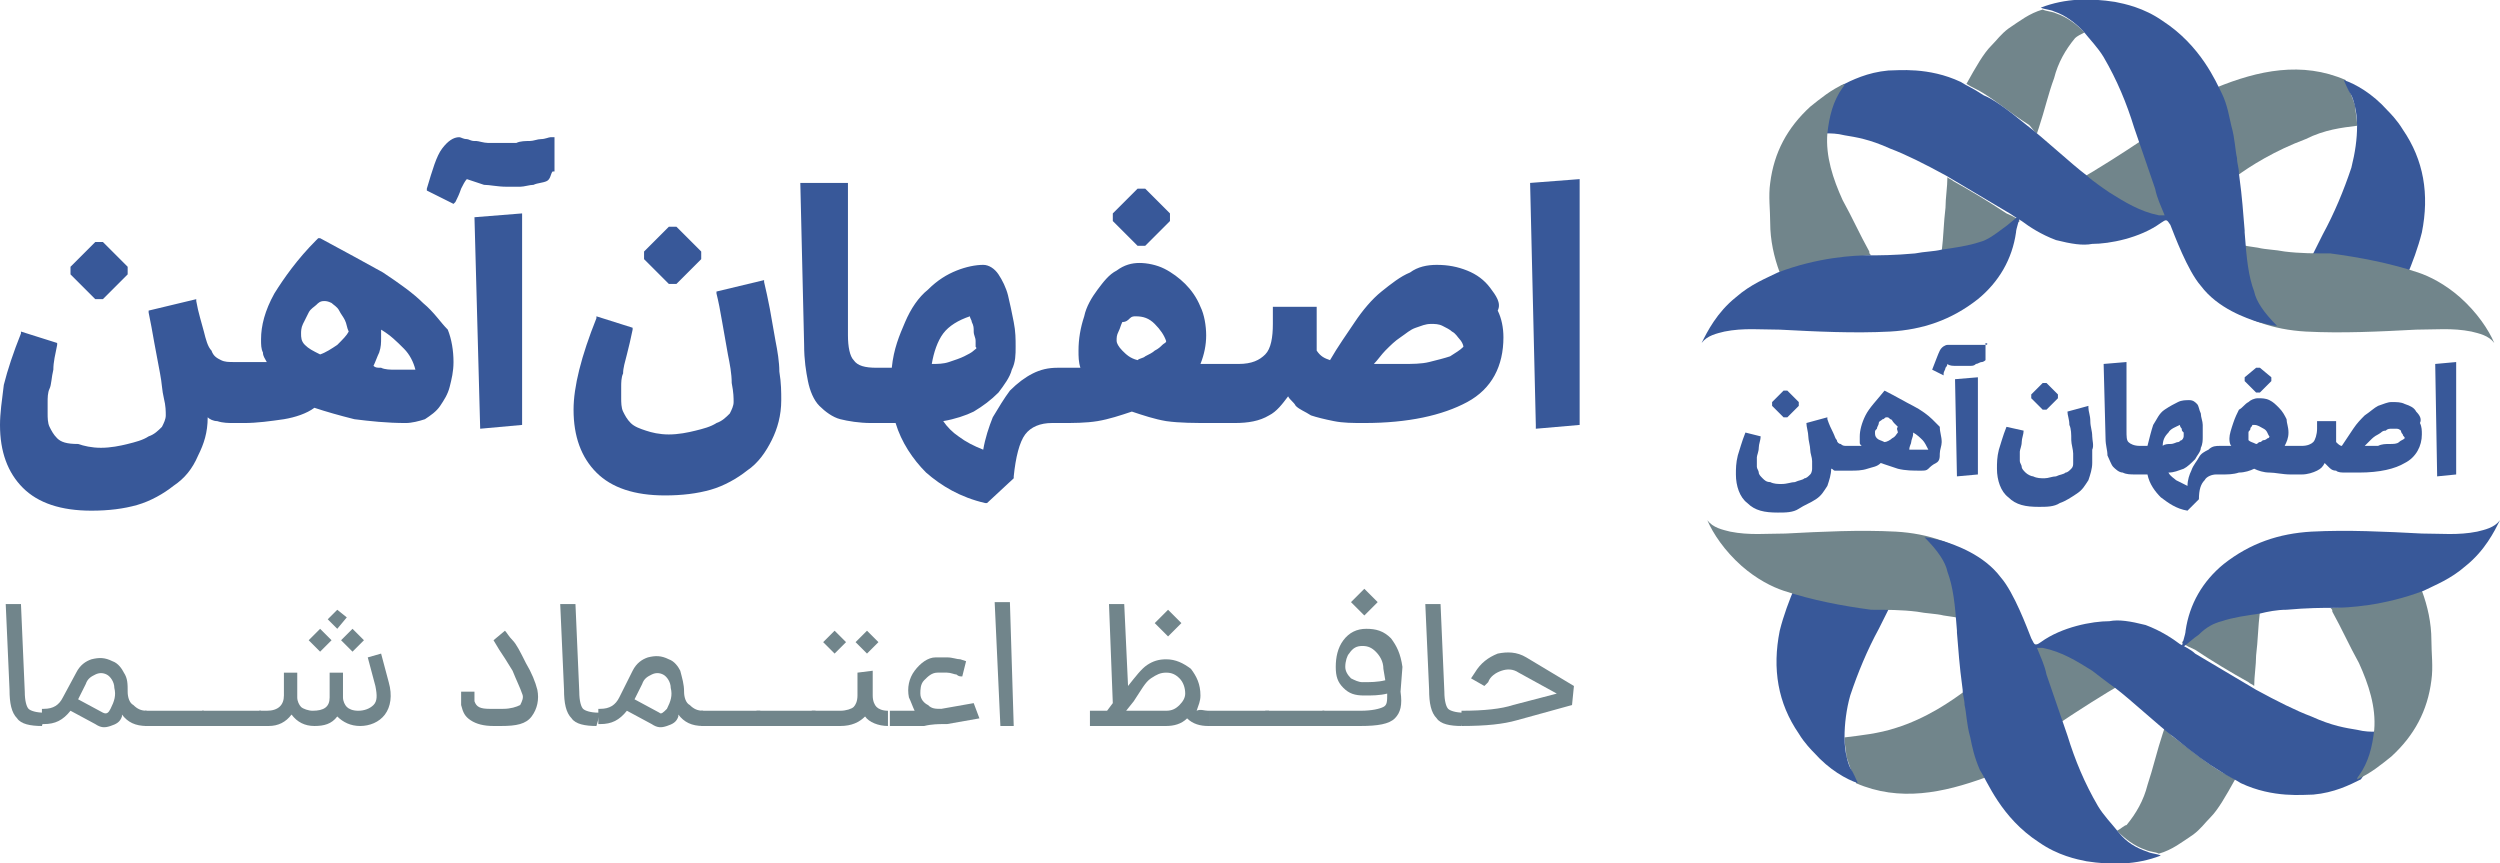 <svg enable-background="new 0 0 131.2 45.3" viewBox="0 0 131.2 45.3" xmlns="http://www.w3.org/2000/svg"><path d="m125.7 22.5c-.1 0-.2 0-.3 0s-.2 0-.3.1-.2.1-.4.2c-.1.1-.2.2-.4.3-.1.1-.2.2-.3.3h.7c.2 0 .4 0 .6-.1.2 0 .4-.1.5-.1s.2-.1.3-.2c0-.1-.1-.1-.1-.2-.1-.1-.1-.1-.2-.2.1 0 0-.1-.1-.1z" fill="none"/><path d="m118 22.9s0 .1.1.2.2.2.4.2c.1 0 .1 0 .2-.1.1 0 .1-.1.2-.1s.1-.1.2-.1c0 0 .1-.1.1-.1 0-.2-.1-.3-.3-.4-.1-.1-.3-.2-.5-.2-.1 0-.1 0-.1 0-.1 0-.1.1-.1.1s-.1.1-.1.2c-.1.2-.1.3-.1.3z" fill="none"/><path d="m100.7 23.5h.5c0-.2-.1-.4-.3-.5s-.3-.3-.5-.4v.1c0 .1 0 .3-.1.4 0 .1-.1.2-.2.3h.2c.2.1.3.1.4.1z" fill="none"/><path d="m99.3 22.2c-.1-.1-.1-.1-.2-.2-.1 0-.1-.1-.2-.1s-.1 0-.2.1c-.1 0-.1.1-.2.2s-.1.2-.1.3-.1.2-.1.2c0 .1 0 .2.1.3s.2.2.4.2c.1 0 .3-.1.4-.2s.2-.2.3-.3c0-.1-.1-.2-.1-.2.1-.2 0-.3-.1-.3z" fill="none"/><path d="m114.6 23.1v-.1c0-.1 0-.1 0-.2s0-.1-.1-.2c0-.1 0-.1-.1-.2-.3.1-.5.2-.6.4s-.2.4-.3.7c.1 0 .3 0 .4-.1.1 0 .3-.1.4-.1s.2-.1.3-.2z" fill="none"/><path d="m93.8 21.9.6-.6v-.2l-.6-.6h-.2l-.6.6v.2l.6.6z" fill="#385899"/><path d="m101.4 22c-.2-.2-.6-.5-1-.7s-.9-.5-1.5-.8c-.4.5-.8.9-1 1.3s-.3.8-.3 1.1v.3c0 .1 0 .1.1.2-.1 0-.1 0-.2 0s-.2 0-.3 0h-.2-.1c-.1 0-.2 0-.3-.1-.1 0-.2-.1-.2-.2-.1-.1-.1-.2-.2-.4s-.2-.4-.3-.7v-.1l-1.1.3c0 .2.1.5.1.7s.1.5.1.7.1.4.1.6v.4s0 .2-.1.3-.2.2-.3.2c-.1.1-.3.1-.5.2-.2 0-.4.1-.7.1-.2 0-.4 0-.6-.1-.2 0-.3-.1-.4-.2s-.2-.2-.2-.3-.1-.2-.1-.3 0-.2 0-.2c0-.1 0-.2 0-.3s.1-.3.1-.5.1-.4.1-.6l-.8-.2c-.2.5-.3.9-.4 1.2-.1.4-.1.7-.1 1 0 .6.2 1.2.6 1.5.4.4.9.5 1.6.5.4 0 .8 0 1.1-.2s.6-.3.9-.5.4-.4.6-.7c.1-.3.2-.6.2-.9.1 0 .1.1.2.1h.4.3.1c.3 0 .6 0 .9-.1s.5-.1.7-.3c.3.1.6.2.9.3.4.1.8.1 1.2.1.2 0 .3 0 .4-.1s.2-.2.4-.3.2-.3.2-.5.1-.4.1-.6c0-.3-.1-.5-.1-.8 0 0-.2-.2-.4-.4zm-1.8.7c-.1.1-.1.2-.3.3-.1.1-.3.2-.4.2-.2-.1-.3-.1-.4-.2s-.1-.2-.1-.3 0-.1.1-.2c0-.1.1-.2.1-.3s.1-.1.2-.2c.1 0 .1-.1.2-.1s.1 0 .2.1c.1 0 .1.1.2.2s.1.1.2.2c-.1.1 0 .2 0 .3zm.7.5c0-.1.1-.3.1-.4v-.1c.2.1.4.3.5.4s.2.3.3.5c-.1 0-.3 0-.5 0-.1 0-.2 0-.3 0s-.1 0-.2 0c0-.2.1-.3.1-.4z" fill="#385899"/><path d="m102.7 25 1.1-.1v-5.1l-1.2.1z" fill="#385899"/><path d="m104.2 18.1c-.1 0-.2 0-.3 0s-.2 0-.3 0c-.3 0-.5 0-.7 0-.1 0-.2 0-.3 0-.1 0-.1 0-.2 0s-.1 0-.2 0-.3.1-.4.3-.2.5-.4 1l.6.3v-.1c0-.1.1-.2.1-.3.1-.1.1-.2.1-.2.1.1.3.1.4.1h.5.3c.1 0 .2 0 .3-.1.1 0 .2-.1.3-.1s.2-.1.2-.1v-.9h-.1c.3 0 .2.1.1.1z" fill="#385899"/><path d="m109.8 22.9c0-.3-.1-.5-.1-.8s-.1-.5-.1-.7v-.1l-1.1.3c0 .2.1.4.1.7.1.2.1.5.1.8 0 .2.1.5.1.7v.5c0 .1 0 .2-.1.3s-.2.2-.3.2c-.1.1-.3.1-.5.2-.2 0-.4.1-.6.1s-.4 0-.6-.1c-.1 0-.3-.1-.4-.2s-.2-.2-.2-.3-.1-.2-.1-.3 0-.2 0-.2c0-.1 0-.2 0-.3s.1-.3.1-.5.1-.4.1-.6l-.9-.2c-.2.5-.3.9-.4 1.2-.1.4-.1.7-.1 1 0 .6.2 1.2.6 1.5.4.4.9.5 1.6.5.4 0 .8 0 1.1-.2.3-.1.6-.3.9-.5s.4-.4.6-.7c.1-.3.2-.6.2-.9 0-.2 0-.4 0-.7.1-.2 0-.5 0-.7z" fill="#385899"/><path d="m107.4 21.5.6-.6v-.2l-.6-.6h-.2l-.6.6v.2l.6.6z" fill="#385899"/><path d="m118.6 20.6.6-.6v-.2l-.6-.5h-.2l-.6.5v.2l.6.6z" fill="#385899"/><path d="m126.8 21.6c-.1-.2-.3-.3-.6-.4-.2-.1-.4-.1-.7-.1-.2 0-.4.1-.7.2-.2.1-.4.3-.7.5-.2.2-.4.4-.6.7s-.4.6-.6.9c-.1 0-.2-.1-.3-.2 0-.2 0-.3 0-.5s0-.4 0-.5v-.1h-1v.4c0 .3-.1.6-.2.7s-.3.2-.6.2h-.2-.1-.6c.1-.2.2-.4.2-.7s-.1-.5-.1-.7c-.1-.2-.2-.4-.4-.6s-.3-.3-.5-.4-.4-.1-.6-.1-.4.1-.5.2c-.2.1-.3.3-.5.4-.1.2-.2.4-.3.7s-.2.6-.2.8c0 .1 0 .3.1.4h-.4-.1-.1c-.2 0-.4 0-.6.2-.2.1-.4.2-.5.4s-.3.4-.4.7c-.1.2-.2.5-.2.8-.2-.1-.4-.2-.6-.3-.1-.1-.3-.2-.4-.4.3 0 .5-.1.8-.2.2-.1.4-.3.6-.5.1-.2.3-.4.3-.6.1-.2.1-.4.1-.6s0-.4 0-.6-.1-.4-.1-.6c-.1-.2-.1-.4-.2-.5s-.2-.2-.4-.2-.4 0-.6.1-.4.2-.7.4-.4.5-.6.8c-.1.3-.2.7-.3 1.1h-.2-.1-.1c-.3 0-.5-.1-.6-.2s-.1-.3-.1-.6v-3.6l-1.2.1.1 3.9c0 .4.1.6.1.9.1.2.2.5.3.6s.3.3.5.3c.2.1.4.1.7.1h.2.1.3c.1.5.4.9.7 1.2.4.3.8.6 1.4.7l.6-.6c0-.5.1-.8.3-1 .1-.2.4-.3.6-.3h.1.1.1c.3 0 .6 0 .9-.1.3 0 .6-.1.8-.2.2.1.5.2.8.2s.7.1 1.1.1h.3.1.2c.3 0 .6-.1.8-.2s.3-.2.4-.4c.1.1.1.1.2.2s.2.2.4.2c.1.1.3.1.5.1h.7c1.1 0 1.9-.2 2.4-.5.6-.3.9-.9.9-1.5 0-.2 0-.4-.1-.6.1-.2 0-.4-.2-.6zm-.7 1.2c0 .1.1.1.1.2-.1.1-.2.1-.3.2s-.3.1-.5.1-.4 0-.6.1c-.2 0-.4 0-.7 0 .1-.1.2-.2.3-.3s.2-.2.4-.3.2-.2.4-.2c.1-.1.2-.1.3-.1h.3c.1 0 .2.1.2.1 0 .1.1.2.1.2zm-7.9-.5h.1c.2 0 .3.1.5.2s.2.3.3.4c0 0 0 .1-.1.1 0 0-.1.1-.2.1s-.1.1-.2.1-.1.1-.2.1c-.2-.1-.3-.1-.4-.2 0-.1 0-.1 0-.2s0-.1 0-.2.1-.1.1-.2.1-.1.1-.2zm-3.7.8c-.1 0-.1.1-.2.1s-.2.1-.4.1c-.1 0-.3 0-.4.1 0-.3.1-.5.3-.7.1-.2.4-.3.6-.4 0 0 0 .1.1.2 0 .1 0 .1.1.2v.2s0 .1-.1.2c.1 0 .1 0 0 0z" fill="#385899"/><path d="m127.8 19.1.1 5.8v.1l1-.1v-5.9z" fill="#385899"/><path d="m109.4 1.7c-.4-.4-.9-.8-1.5-1-.2-.1-.5-.1-.7-.2-.7.2-1.2.6-1.8 1-.4.3-.6.6-.9.9-.4.4-.8 1.1-1.3 2 .3.2.6.3.9.5.8.5 1.5 1.1 2.3 1.6.2.1.3.4.5.5 0 0 .1-.3.1-.3.3-.9.5-1.8.8-2.6.2-.8.6-1.5 1.1-2.1.1-.1.3-.2.5-.3z" fill="#71858b"/><path d="m109 9.5c.6.2 1 .5 1.3.6 1.3.7 1.8 1.1 2.7 1.3.4.1.8.1 1 0-.2-.5-.4-1-.6-1.4-.3-.9-.6-1.8-.9-2.7-1.2.8-2.3 1.5-3.5 2.2z" fill="#71858b"/><path d="m123.7 6.6c0-.4-.1-.8-.1-1 0-.1-.1-.3-.2-.6s-.2-.4-.2-.5c-.1-.1-.1-.2-.1-.3-2.3-1-4.6-.5-6.8.4 0 .1.1.1.1.2.1.1.1.3.1.3 0 .2.1.3.3 1.6.2 1.2.2 1.3.3 1.9.1.3.1.5.2.7.8-.6 2.1-1.4 3.7-2 1-.5 1.9-.6 2.7-.7z" fill="#71858b"/><path d="m106 11.6c-.2-.2-.5-.3-.7-.4-.9-.6-1.9-1.2-2.8-1.7-.1-.1-.2-.1-.3-.2 0 .5-.1 1.1-.1 1.6-.1.8-.1 1.5-.2 2.3.7-.1 1.2.4 1.8.2.5-.1 1.1-.9 1.5-1.2.1-.1.3-.2.4-.3z" fill="#71858b"/><path d="m124.2 14c.7.1 1.4.3 2.1.5.3-.7.6-1.5.8-2.3.4-2 .1-3.8-1-5.4-.3-.5-.7-.9-.8-1-.8-.9-1.7-1.4-2.3-1.6.1.2.2.5.4.8.1.2.3.8.3 1.6 0 .7-.1 1.4-.3 2.2-.4 1.2-.9 2.4-1.5 3.5-.2.4-.5 1-.7 1.4-.1 0 2.2.2 3 .3z" fill="#385899"/><path d="m126.9 14.3c.6.2 1.4.6 2.2 1.3.9.8 1.5 1.7 1.8 2.4-.3-.4-.8-.5-1.2-.6-1-.2-1.9-.1-2.9-.1-1.9.1-3.9.2-5.8.1-1.7-.1-3.2-.6-4.6-1.7-1.1-.9-1.8-2.1-2-3.5 0-.2-.2-.7-.2-.9.2-.4.7.7.9.8.4.2.9.4 1.4.5.7.2 1.3.3 2 .4.4.1.9.1 1.4.2.8.1 1.6.1 2.4.1 1.5.2 3.1.5 4.6 1z" fill="#71858b"/><path d="m113.5 1.1c-1-.7-2-.9-2.5-1-1.3-.2-2.6-.2-3.9.3.2.1.5.1.7.2.6.2 1.1.6 1.5 1 .4.5.8.9 1.1 1.4.7 1.2 1.2 2.4 1.6 3.7l1.1 3.2c.1.5.3.9.5 1.4-.1 0-.2 0-.3 0-1-.2-1.8-.7-2.6-1.2 0 0-.9-.6-1.2-.9-.8-.6-2.3-2-3.1-2.6-1.1-.9-1.8-1.4-2.3-1.6-.6-.4-.9-.5-1.2-.7-1.7-.8-3.3-.6-3.8-.6-1.1.1-1.9.5-2.5.8-.2.3-.6.8-.7 1.3s-.1.9-.1 1.2c.3 0 .6 0 1 .1.6.1 1.3.2 2.4.7.8.3 1.8.8 2.9 1.4l3.2 1.9c.2.1.6.4.8.5.4.3 1 .7 1.8 1 .8.2 1.4.3 1.9.2.9 0 2.5-.3 3.6-1.1.3-.2.3-.2.5.1.2.5.9 2.4 1.6 3.2.9 1.2 2.4 1.7 3 1.9.4.1.8.2 1 .2-.7-.7-1.1-1.3-1.2-1.8-.3-.8-.4-1.7-.5-3.1v-.1c-.1-1.1-.1-1.5-.3-3 0-.3-.1-.5-.1-.8-.1-.4-.1-1-.3-1.7-.1-.4-.2-1.1-.5-1.7s-1.1-2.5-3.1-3.8z" fill="#385899"/><path d="m93.4 14.3c1.5-.5 3.1-.8 4.8-.9-.1-.1-.1-.1-.1-.2-.5-.9-.9-1.8-1.4-2.7-.5-1.1-.9-2.3-.8-3.5.1-.9.3-1.7.8-2.4 0 0 .1-.1.1-.2-.7.3-1.3.8-1.8 1.2-1.2 1.1-1.9 2.4-2.1 4-.1.7 0 1.4 0 2.1 0 .9.2 1.8.5 2.6z" fill="#71858b"/><path d="m103.9 12.7c-.6.2-1.3.3-2 .4-.4.1-.9.1-1.4.2-1.1.1-1.9.1-2.4.1-.8 0-2.7.1-4.8.9-.6.3-1.4.6-2.2 1.3-1 .8-1.5 1.8-1.8 2.4.3-.4.8-.5 1.2-.6 1-.2 1.9-.1 2.9-.1 1.9.1 3.9.2 5.8.1 1.7-.1 3.2-.6 4.6-1.7 1.1-.9 1.8-2.1 2-3.5 0-.2.2-.7.2-.9-.3.2-.6.5-.9.7-.4.3-.8.6-1.2.7z" fill="#385899"/><path d="m111.1 43.6c.4.4.9.8 1.5 1 .2.1.5.1.7.2.7-.2 1.2-.6 1.8-1 .4-.3.6-.6.9-.9.4-.4.8-1.1 1.3-2-.3-.2-.6-.3-.9-.5-.8-.5-1.5-1.1-2.3-1.7-.2-.1-.3-.4-.5-.5 0 0-.1.3-.1.3-.3.9-.5 1.8-.8 2.7-.2.8-.6 1.5-1.1 2.1-.1 0-.3.2-.5.3z" fill="#71858b"/><path d="m111.5 35.8c-.6-.2-1-.5-1.3-.6-1.3-.7-1.8-1.1-2.7-1.3-.4-.1-.8-.1-1 0 .2.5.4 1 .6 1.4.3.9.6 1.8.9 2.7 1.2-.8 2.3-1.5 3.5-2.2z" fill="#71858b"/><path d="m96.8 38.7c0 .4.1.8.1 1 0 0 .1.3.2.6s.2.4.2.5c.1.1.1.2.1.3 2.3 1 4.6.5 6.8-.3 0 0-.1-.1-.1-.2-.1-.1-.1-.3-.1-.3 0-.2-.1-.3-.3-1.5s-.2-1.3-.3-1.9c-.1-.3-.1-.5-.2-.7-.8.6-2.1 1.5-3.7 2-.9.3-1.9.4-2.7.5z" fill="#71858b"/><path d="m114.5 33.7c.2.2.5.3.7.4.9.6 1.9 1.2 2.8 1.7.1.1.2.1.3.2 0-.5.1-1.1.1-1.6.1-.8.1-1.5.2-2.3-.7.1-1.2-.4-1.8-.2-.5.1-1.1.9-1.5 1.2-.1.1-.3.2-.4.3z" fill="#71858b"/><path d="m96.3 31.3c-.7-.1-1.4-.3-2.1-.5-.3.7-.6 1.5-.8 2.3-.4 2-.1 3.8 1 5.4.3.5.7.9.8 1 .8.9 1.7 1.4 2.3 1.6-.1-.2-.2-.5-.4-.8-.1-.2-.3-.8-.3-1.6 0-.7.1-1.5.3-2.2.4-1.2.9-2.4 1.5-3.5.2-.4.5-1 .7-1.4.1 0-2.2-.2-3-.3z" fill="#385899"/><path d="m93.6 31c-.6-.2-1.4-.6-2.2-1.3-.9-.8-1.5-1.7-1.8-2.4.3.4.8.5 1.2.6 1 .2 1.9.1 2.9.1 1.9-.1 3.9-.2 5.8-.1 1.7.1 3.2.6 4.6 1.7 1.1.9 1.8 2.1 2 3.5 0 .2.2.7.2.9-.2.4-.7-.7-.9-.8-.4-.2-.9-.4-1.4-.5-.7-.2-1.3-.3-2-.4-.4-.1-.9-.1-1.4-.2-.8-.1-1.6-.1-2.4-.1-1.5-.2-3.1-.5-4.6-1z" fill="#71858b"/><path d="m107 44.2c1 .7 2 .9 2.5 1 1.3.2 2.6.2 3.9-.3-.2-.1-.5-.1-.7-.2-.6-.2-1.1-.5-1.5-1s-.8-.9-1.1-1.4c-.7-1.2-1.2-2.4-1.6-3.7l-1.1-3.2c-.1-.5-.3-.9-.5-1.4h.3c1 .2 1.8.7 2.6 1.2 0 0 .9.7 1.2.9.8.6 2.3 2 3.1 2.6 1.1.9 1.8 1.4 2.3 1.7.6.4.9.5 1.2.7 1.7.8 3.3.6 3.8.6 1.1-.1 1.9-.5 2.5-.8.2-.3.6-.8.7-1.3s.1-.9.1-1.2c-.3 0-.6 0-1-.1-.6-.1-1.3-.2-2.4-.7-.8-.3-1.8-.8-2.9-1.4l-3.2-1.9c-.2-.2-.6-.4-.8-.5-.4-.3-1-.7-1.8-1-.8-.2-1.4-.3-1.9-.2-.9 0-2.5.3-3.6 1.1-.3.2-.3.2-.5-.2-.2-.5-.9-2.4-1.6-3.2-.9-1.2-2.4-1.7-3-1.9-.4-.1-.8-.2-1-.2.7.7 1.1 1.3 1.2 1.8.3.8.4 1.7.5 3.1v.1c.1 1.1.1 1.5.3 3 0 .3.1.5.1.8.1.4.1 1 .3 1.7.1.5.2 1 .5 1.7.4.6 1.1 2.5 3.1 3.8z" fill="#385899"/><path d="m127.1 31c-1.5.5-3.1.8-4.8.9.1.1.1.1.1.2.5.9.9 1.8 1.4 2.7.5 1.1.9 2.3.8 3.5-.1.9-.3 1.7-.8 2.4 0 0-.1.1-.1.2.7-.3 1.3-.8 1.8-1.2 1.2-1.1 1.9-2.4 2.1-4 .1-.7 0-1.4 0-2.1 0-.9-.2-1.8-.5-2.6z" fill="#71858b"/><path d="m116.6 32.6c.6-.2 1.3-.3 2-.4.4-.1.9-.2 1.4-.2 1.1-.1 1.9-.1 2.4-.1.8 0 2.7-.1 4.8-.9.6-.3 1.4-.6 2.2-1.3 1-.8 1.5-1.8 1.8-2.4-.3.4-.8.5-1.2.6-1 .2-1.9.1-2.9.1-1.9-.1-3.9-.2-5.8-.1-1.7.1-3.2.6-4.6 1.7-1.1.9-1.8 2.1-2 3.5 0 .2-.2.7-.2.9.3-.2.6-.5.9-.7.4-.4.8-.6 1.2-.7z" fill="#385899"/><path d="m75.7 17.1c-.2-.1-.4-.1-.6-.1s-.5.1-.8.2-.5.3-.8.5-.5.5-.8.7c-.2.2-.4.4-.6.7h1.5c.5 0 1-.1 1.4-.1.4-.1.8-.2 1.1-.3s.5-.3.7-.5c0-.1-.1-.3-.2-.4-.1-.2-.2-.3-.4-.4-.1-.1-.3-.2-.5-.3z" fill="none"/><path d="m58.7 18c0 .1.1.2.3.5.2.2.5.4.8.5.1 0 .3-.1.4-.2.2-.1.3-.2.5-.3.1-.1.3-.2.4-.3s.1-.2.2-.2c-.1-.4-.3-.7-.6-.9-.3-.3-.6-.4-1-.4-.1 0-.2 0-.3.1s-.2.2-.3.3-.2.3-.2.5c-.1 0-.2.2-.2.4z" fill="none"/><path d="m20.7 19.3h1.1c-.1-.4-.3-.8-.6-1.1s-.7-.6-1.2-1v.1.3c0 .3 0 .6-.1.9-.1.2-.2.5-.3.7.1 0 .3 0 .4.1z" fill="none"/><path d="m17.7 16.3c-.1-.2-.3-.3-.4-.4s-.3-.1-.4-.1-.2.1-.4.2c-.1.1-.3.3-.4.4-.1.2-.2.4-.3.6s-.1.4-.1.5c0 .2.1.4.2.6.2.2.4.4.8.5.3-.1.6-.3.9-.5s.5-.5.6-.7c0-.2-.1-.4-.2-.5 0-.2-.1-.4-.3-.6z" fill="none"/><path d="m51.3 18.3c0-.1 0-.2 0-.3 0-.2-.1-.3-.1-.5s-.1-.3-.2-.5c0-.1-.1-.2-.1-.3-.6.2-1.1.5-1.4.9s-.5.9-.6 1.6c.3 0 .6-.1.9-.1.3-.1.6-.2.8-.3s.4-.2.5-.3c.1-.2.2-.2.2-.2z" fill="none"/><path d="m5.4 15.7 1.3-1.3v-.4l-1.3-1.3h-.4l-1.3 1.3v.4l1.3 1.3z" fill="#385899"/><path d="m22.2 15.9c-.5-.5-1.2-1-2.1-1.6-.9-.5-2-1.1-3.3-1.8h-.1l-.1.1c-1 1-1.7 2-2.2 2.8-.5.9-.7 1.7-.7 2.4 0 .3 0 .5.1.7 0 .2.1.3.2.5-.1 0-.3 0-.4 0-.2 0-.4 0-.7 0h-.3-.1-.2c-.3 0-.5 0-.7-.1s-.4-.2-.5-.5c-.2-.2-.3-.6-.4-1s-.3-1-.4-1.6v-.1l-2.5.6v.1c.1.5.2 1 .3 1.6.1.5.2 1.1.3 1.6s.1.9.2 1.3.1.7.1.9-.1.4-.2.6c-.2.2-.4.4-.7.5-.3.2-.7.3-1.1.4s-.9.2-1.4.2-.9-.1-1.2-.2c-.6 0-.9-.1-1.1-.3s-.3-.4-.4-.6-.1-.5-.1-.7 0-.3 0-.6c0-.2 0-.5.1-.7s.1-.6.2-1c0-.4.1-.8.2-1.3v-.1l-1.9-.6v.1c-.4 1-.7 1.9-.9 2.7-.1.8-.2 1.5-.2 2.1 0 1.4.4 2.5 1.2 3.3s2 1.2 3.6 1.2c.9 0 1.7-.1 2.4-.3s1.4-.6 1.9-1c.6-.4 1-.9 1.3-1.6.3-.6.5-1.2.5-2 .1.1.3.2.5.2.3.1.6.1.9.1h.2.1.2c.7 0 1.4-.1 2.1-.2.6-.1 1.2-.3 1.6-.6.6.2 1.3.4 2.1.6.8.1 1.7.2 2.7.2.3 0 .7-.1 1-.2.3-.2.6-.4.8-.7s.4-.6.5-1 .2-.8.2-1.3c0-.6-.1-1.2-.3-1.7-.4-.4-.7-.9-1.3-1.4zm-3.9 1.5c-.1.2-.3.4-.6.7-.3.2-.6.4-.9.5-.4-.2-.6-.3-.8-.5s-.2-.4-.2-.6c0-.1 0-.3.1-.5s.2-.4.3-.6.3-.3.4-.4.2-.2.4-.2c.1 0 .2 0 .4.1.1.1.3.2.4.4s.2.3.3.5.1.4.2.6zm1.6 1.1c.1-.3.1-.5.1-.8 0-.1 0-.2 0-.3v-.1c.5.3.8.6 1.2 1 .3.3.5.7.6 1.1-.3 0-.7 0-1.1 0-.2 0-.5 0-.7-.1-.2 0-.3 0-.4-.1.1-.2.2-.5.3-.7z" fill="#385899"/><path d="m25.2 22.5 2.2-.2v-11.1l-2.5.2z" fill="#385899"/><path d="m28.4 7.3c-.2 0-.4.1-.6.1s-.5 0-.7.1c-.6 0-1.1 0-1.5 0-.2 0-.5-.1-.6-.1h-.1c-.2 0-.3-.1-.4-.1-.2 0-.3-.1-.4-.1-.3 0-.6.2-.9.6s-.5 1.1-.8 2.1v.1l1.4.7.1-.1c.1-.2.2-.4.3-.7.1-.2.2-.4.3-.5.3.1.6.2.9.3.3 0 .7.1 1.2.1h.7c.2 0 .5-.1.7-.1.2-.1.5-.1.7-.2s.2-.4.3-.5h.1v-1.8h-.2c-.1 0-.3.1-.5.1z" fill="#385899"/><path d="m40.7 17.9c-.1-.6-.2-1.1-.3-1.7-.1-.5-.2-1-.3-1.4v-.1l-2.5.6v.1c.1.4.2.9.3 1.5s.2 1.1.3 1.7c.1.5.2 1 .2 1.5.1.5.1.8.1 1s-.1.4-.2.6c-.2.2-.4.4-.7.5-.3.2-.7.3-1.1.4s-.9.2-1.4.2-.9-.1-1.2-.2-.6-.2-.8-.4-.3-.4-.4-.6-.1-.5-.1-.7 0-.3 0-.6c0-.2 0-.5.1-.7 0-.3.1-.6.2-1s.2-.8.3-1.3v-.1l-1.9-.6v.1c-.4 1-.7 1.9-.9 2.7s-.3 1.5-.3 2.1c0 1.4.4 2.5 1.2 3.3s2 1.2 3.6 1.2c.9 0 1.7-.1 2.4-.3s1.4-.6 1.9-1c.6-.4 1-1 1.3-1.6s.5-1.3.5-2.1c0-.4 0-.9-.1-1.5 0-.5-.1-1.1-.2-1.6z" fill="#385899"/><path d="m35.5 14.9 1.3-1.3v-.4l-1.3-1.3h-.4l-1.3 1.3v.4l1.3 1.3z" fill="#385899"/><path d="m60.1 12.9 1.3-1.3v-.4l-1.3-1.3h-.4l-1.3 1.3v.4l1.3 1.3z" fill="#385899"/><path d="m78.2 15.1c-.3-.4-.7-.7-1.2-.9s-1-.3-1.6-.3c-.5 0-1 .1-1.4.4-.5.2-1 .6-1.5 1s-1 1-1.4 1.6-.9 1.3-1.3 2c-.3-.1-.5-.2-.7-.5 0-.4 0-.7 0-1.1s0-.8 0-1.1v-.1h-2.3v.9c0 .7-.1 1.3-.4 1.6s-.7.5-1.4.5h-.5-.1-1.4c.2-.5.3-1 .3-1.5s-.1-1.1-.3-1.5c-.2-.5-.5-.9-.8-1.2s-.7-.6-1.1-.8-.9-.3-1.3-.3-.8.1-1.2.4c-.4.2-.7.6-1 1s-.6.9-.7 1.4c-.2.6-.3 1.2-.3 1.8 0 .3 0 .6.1.9h-.9-.1-.2c-.5 0-.9.1-1.3.3s-.8.5-1.2.9c-.3.4-.6.9-.9 1.4-.2.5-.4 1.1-.5 1.7-.5-.2-.9-.4-1.3-.7-.3-.2-.6-.5-.8-.8.6-.1 1.2-.3 1.6-.5.5-.3.9-.6 1.3-1 .3-.4.6-.8.7-1.2.2-.4.2-.8.2-1.2s0-.8-.1-1.3-.2-1-.3-1.4-.3-.8-.5-1.1-.5-.5-.8-.5c-.4 0-.9.1-1.4.3s-1 .5-1.5 1c-.5.4-.9 1-1.2 1.7s-.6 1.4-.7 2.4h-.5-.1-.2c-.6 0-1-.1-1.2-.4-.2-.2-.3-.7-.3-1.3v-8h-2.5l.2 8.5c0 .8.1 1.4.2 1.9s.3 1 .6 1.3.7.6 1.1.7 1 .2 1.6.2h.4.1.8c.3 1 .9 1.9 1.6 2.6.8.7 1.8 1.3 3.1 1.6h.1l1.4-1.3v-.1c.1-1 .3-1.8.6-2.2s.8-.6 1.4-.6h.3.1.1c.6 0 1.3 0 1.9-.1s1.2-.3 1.8-.5c.6.2 1.2.4 1.8.5.7.1 1.5.1 2.4.1h.6.1.5c.7 0 1.3-.1 1.8-.4.4-.2.7-.6 1-1 .1.2.3.3.4.5.2.2.5.3.8.5.3.1.7.2 1.2.3s1 .1 1.6.1c2.3 0 4.1-.4 5.4-1.1s1.9-1.9 1.9-3.4c0-.5-.1-1-.3-1.4.2-.4-.1-.8-.4-1.2zm-1.6 2.7c.1.1.2.3.2.4-.2.2-.4.3-.7.5-.3.1-.7.2-1.1.3s-.9.1-1.4.1-1 0-1.5 0c.2-.2.4-.5.6-.7.3-.3.5-.5.8-.7s.5-.4.8-.5.5-.2.8-.2c.2 0 .4 0 .6.1s.4.2.5.3c.2.1.3.3.4.4zm-17.3-1.1c.1-.1.2-.1.3-.1.4 0 .7.1 1 .4s.5.6.6.9c0 .1-.1.1-.2.2s-.2.2-.4.3c-.1.1-.3.2-.5.3-.1.1-.3.1-.4.2-.4-.1-.6-.3-.8-.5s-.3-.4-.3-.5c0-.2 0-.3.1-.5s.1-.3.2-.5c.2 0 .3-.1.4-.2zm-8.2 1.7c-.1.1-.3.2-.5.3s-.5.2-.8.3-.6.1-.9.1c.1-.6.3-1.2.6-1.6s.8-.7 1.4-.9c0 .1.1.2.1.3.1.2.1.3.1.5s.1.3.1.5v.3c.1.1 0 .1-.1.2z" fill="#385899"/><path d="m80.3 9.6.3 12.7v.2l2.3-.2v-12.9z" fill="#385899"/><g fill="#71858b"><path d="m2.2 38.1c-.6 0-1.1-.1-1.3-.4-.3-.3-.4-.8-.4-1.5l-.2-4.5h.8l.2 4.6c0 .5.1.8.2.9s.4.2.8.2h.1z"/><path d="m6.7 36.3c0 .3.1.6.3.7.2.2.4.3.7.3v.8c-.6 0-1-.2-1.3-.6v.1c-.1.3-.3.4-.6.5s-.5.1-.8-.1l-1.3-.7c-.4.5-.8.7-1.4.7h-.1v-.8h.1c.5 0 .8-.2 1-.6l.7-1.3c.2-.4.5-.6.8-.7.4-.1.7-.1 1.1.1.3.1.5.4.6.6.2.3.2.6.2 1zm-.9.9c.2-.4.3-.7.2-1.1 0-.3-.2-.6-.4-.7s-.4-.1-.6 0-.4.2-.5.5l-.4.8 1.3.7c.2.1.3 0 .4-.2z"/><path d="m7.6 38.1v-.8h3.1v.8z"/><path d="m10.6 38.1v-.8h3.1v.8z"/><path d="m20.4 35.8c.2.7.1 1.3-.2 1.7s-.8.6-1.3.6-.9-.2-1.2-.5c-.3.4-.7.5-1.2.5s-.9-.2-1.2-.6c-.3.4-.7.6-1.2.6h-.5v-.8h.4c.6 0 .9-.3.9-.8v-1.2h.7v1.2.1c0 .2.1.4.2.5s.4.2.6.2c.6 0 .9-.2.9-.7v-.1-1.2h.7v1.2.1c0 .2.1.4.2.5s.3.2.6.2.6-.1.8-.3.2-.5.1-1l-.4-1.5.7-.2zm-3-2.2-.6.6-.6-.6.6-.6zm.8-1.2-.5.6-.5-.5.5-.5zm.3 1.8-.6-.6.6-.6.6.6z"/><path d="m25.9 38.1c-.5 0-.9-.1-1.2-.3s-.4-.4-.5-.8v-.7h.7v.5c.1.3.3.4.8.4h.7c.4 0 .7-.1.9-.2.1-.2.2-.4.1-.6-.1-.3-.3-.7-.5-1.2-.3-.5-.5-.8-.7-1.1l-.3-.5.6-.5c.1.1.2.3.4.5s.4.6.7 1.2c.3.5.5 1 .6 1.4.1.5 0 1-.3 1.4s-.8.5-1.6.5z"/><path d="m31.3 38.1c-.6 0-1.1-.1-1.3-.4-.3-.3-.4-.8-.4-1.5l-.2-4.5h.8l.2 4.6c0 .5.1.8.2.9s.4.2.8.2h.1z"/><path d="m35.9 36.3c0 .3.1.6.3.7.2.2.4.3.7.3v.8c-.6 0-1-.2-1.3-.6v.1c-.1.3-.3.4-.6.5s-.5.1-.8-.1l-1.3-.7c-.4.5-.8.7-1.4.7h-.1v-.8h.1c.5 0 .8-.2 1-.6l.7-1.4c.2-.4.5-.6.8-.7.4-.1.7-.1 1.1.1.3.1.5.4.6.6.1.4.2.7.2 1.1zm-.9.9c.2-.4.3-.7.2-1.1 0-.3-.2-.6-.4-.7s-.4-.1-.6 0-.4.2-.5.5l-.4.8 1.3.7c.1.1.2 0 .4-.2z"/><path d="m36.8 38.1v-.8h3.1v.8z"/><path d="m39.7 38.1v-.8h3.1v.8z"/><path d="m45.8 36.5c0 .3.1.5.2.6s.3.2.6.2v.8c-.5 0-1-.2-1.2-.5-.3.3-.7.5-1.3.5h-1.5v-.8h1.5c.3 0 .6-.1.7-.2s.2-.3.2-.6v-1.2l.8-.1zm-1.4-2.8-.6.6-.6-.6.6-.6zm1.7 0-.6.6-.6-.6.6-.6z"/><path d="m51.4 37.7-1.7.3h-.2c-.2 0-.6 0-1 .1-.5 0-.9 0-1.2 0h-.5-.1v-.8h.1 1.2c-.1-.2-.2-.5-.3-.7-.1-.5 0-1 .3-1.4s.7-.7 1.1-.7h.6c.3 0 .5.1.7.1l.3.1-.2.8c-.1 0-.2 0-.3-.1-.1 0-.3-.1-.5-.1s-.4 0-.5 0c-.3 0-.5.2-.7.4s-.2.5-.2.7c0 .3.2.5.4.6.2.2.4.2.7.2l1.7-.3z"/><path d="m52.5 38.1-.3-6.5h.8l.2 6.5z"/><path d="m63.4 37.3h.1v.8h-.1c-.4 0-.8-.1-1.1-.4-.3.3-.7.4-1.1.4h-4v-.8h.9l.3-.4-.2-5.2h.8l.2 4.3c.4-.5.7-.9 1-1.1s.6-.3 1-.3c.5 0 .9.2 1.3.5.3.4.5.8.5 1.4 0 .3-.1.5-.2.8.2-.1.4 0 .6 0zm-2.2 0c.3 0 .5-.1.7-.3s.3-.4.3-.6c0-.3-.1-.6-.3-.8s-.4-.3-.7-.3-.5.1-.8.3-.5.6-.9 1.2l-.4.5zm.8-4.6-.7.7-.7-.7.7-.7z"/><path d="m63.5 38.1v-.8h3.1v.8z"/><path d="m66.4 38.1v-.8h3.1v.8z"/><path d="m73.5 36.3c.1.7 0 1.1-.3 1.4s-.9.4-1.8.4h-2v-.8h2c.6 0 1-.1 1.2-.2s.2-.3.2-.7c-.4.1-.8.1-1.2.1-.5 0-.8-.1-1.1-.4s-.4-.6-.4-1.1.1-1 .4-1.4.7-.6 1.2-.6.9.1 1.3.5c.3.4.5.8.6 1.5zm-2.9-1.3c0 .2.1.4.3.6.2.1.4.2.6.2.4 0 .8 0 1.2-.1l-.1-.6c0-.4-.2-.7-.4-.9s-.4-.3-.7-.3-.5.1-.7.4c-.1.1-.2.4-.2.7zm1.7-3.4-.7.7-.7-.7.7-.7z"/><path d="m76.7 38.1c-.6 0-1.1-.1-1.3-.4-.3-.3-.4-.8-.4-1.5l-.2-4.5h.8l.2 4.6c0 .5.1.8.2.9s.4.2.8.2h.1z"/><path d="m80.1 34.5 2.5 1.5-.1 1-2.9.8c-.7.2-1.6.3-2.9.3v-.8c1.2 0 2.1-.1 2.7-.3l2.3-.6-2-1.1c-.3-.2-.6-.2-.9-.1s-.6.3-.7.6l-.2.2-.7-.4.2-.3c.3-.5.7-.8 1.2-1 .5-.1 1-.1 1.5.2z"/></g></svg>